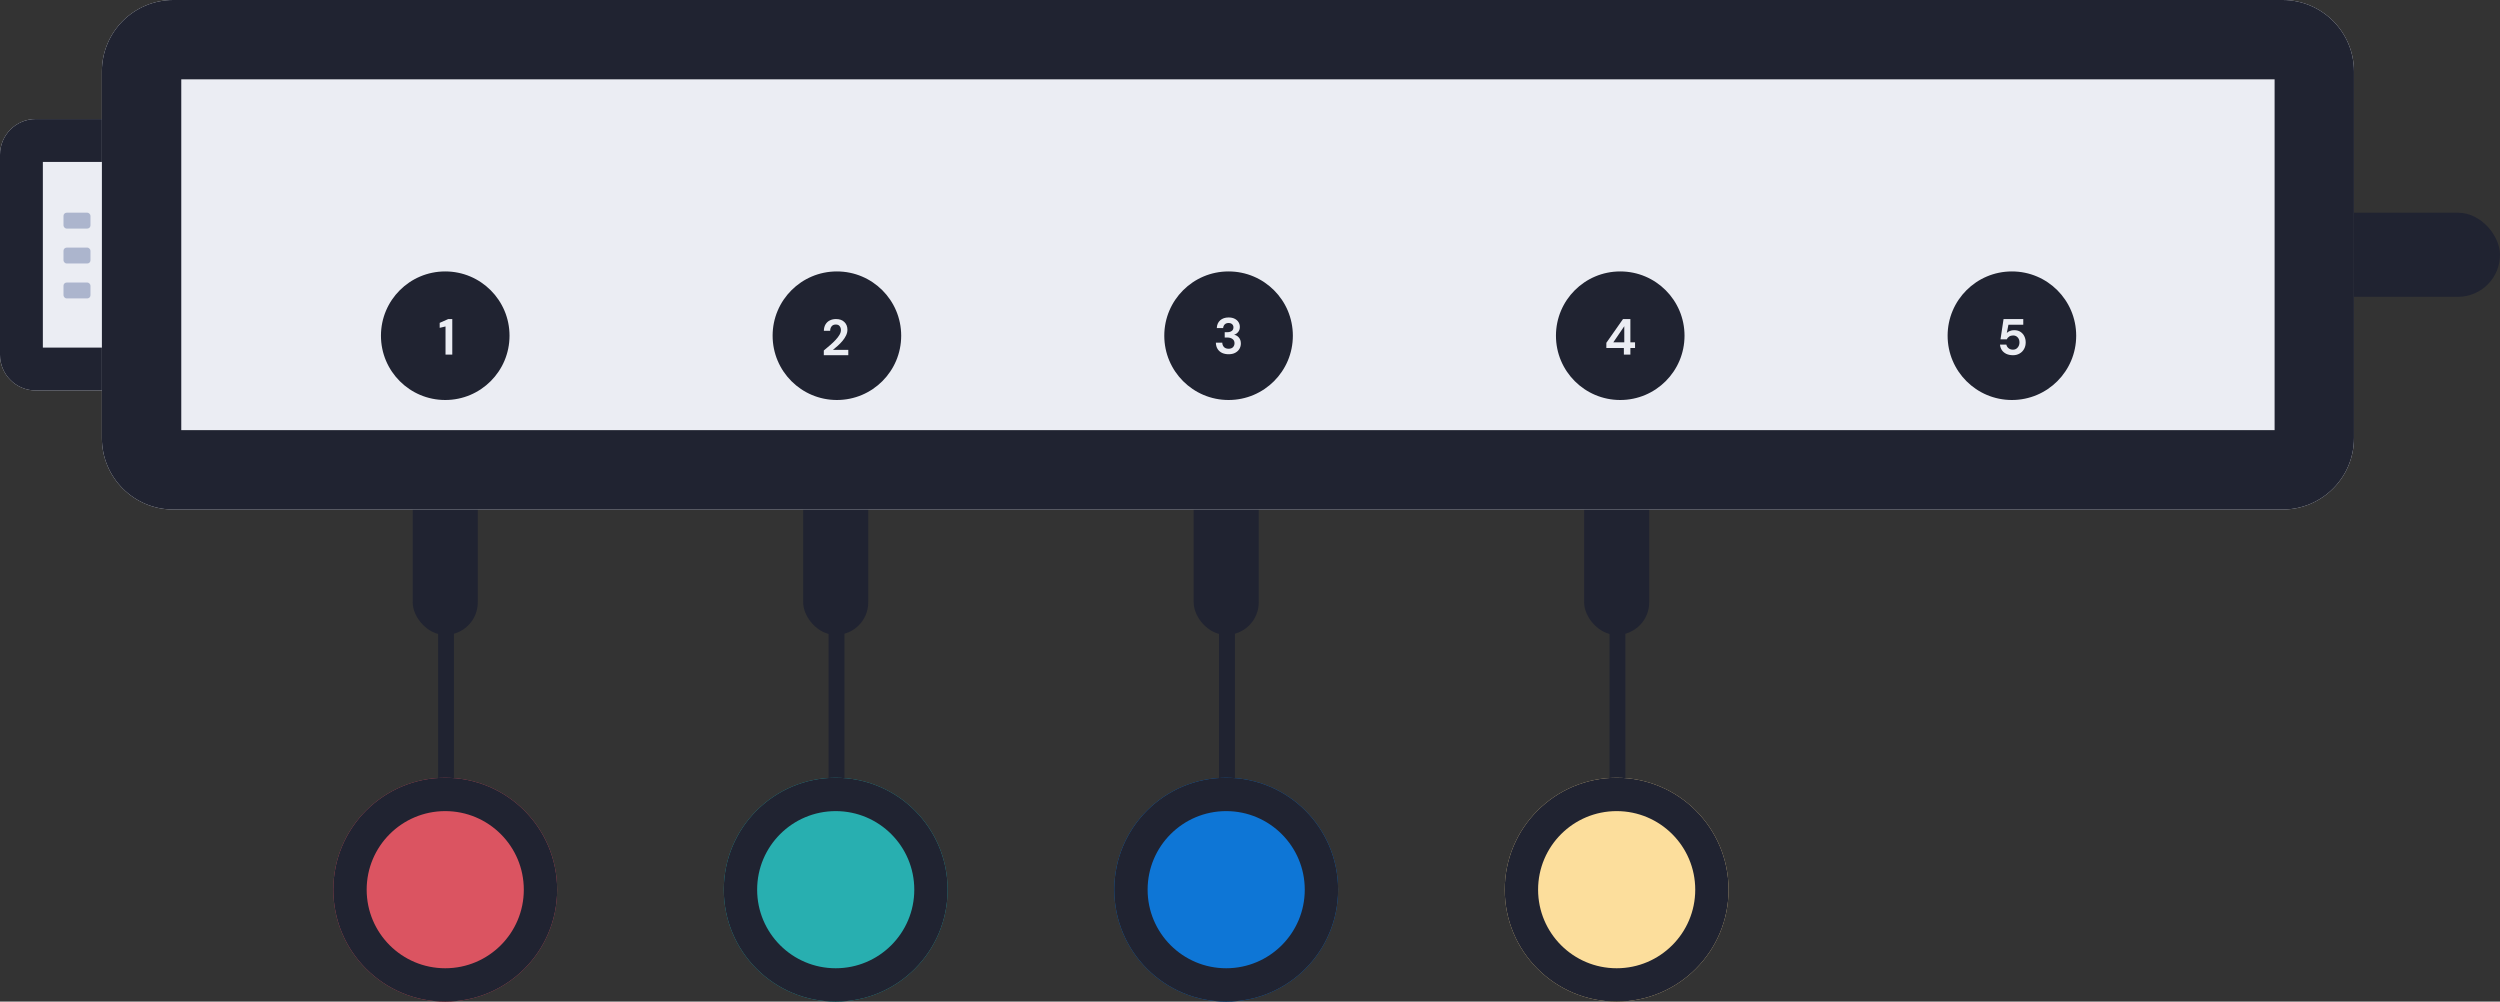 <svg width="1575" height="631" viewBox="0 0 1575 631" fill="none" xmlns="http://www.w3.org/2000/svg">
<rect x="0" y="0" width="1575" height="631" fill="#333333" stroke="none"/>
<path fill-rule="evenodd" clip-rule="evenodd" d="M281 379C283.761 379 286 381.239 286 384V518.5C286 521.261 283.761 523.5 281 523.5C278.239 523.5 276 521.261 276 518.5V384C276 381.239 278.239 379 281 379Z" fill="#202331"/>
<rect x="260" y="232" width="41" height="168" rx="20.5" fill="#202331"/>
<path d="M351 560.5C351 599.436 319.436 631 280.5 631C241.564 631 210 599.436 210 560.5C210 521.564 241.564 490 280.5 490C319.436 490 351 521.564 351 560.5Z" fill="#DB5461"/>
<path fill-rule="evenodd" clip-rule="evenodd" d="M280.5 610C307.838 610 330 587.838 330 560.5C330 533.162 307.838 511 280.5 511C253.162 511 231 533.162 231 560.5C231 587.838 253.162 610 280.5 610ZM280.5 631C319.436 631 351 599.436 351 560.5C351 521.564 319.436 490 280.5 490C241.564 490 210 521.564 210 560.5C210 599.436 241.564 631 280.5 631Z" fill="#202331"/>
<path fill-rule="evenodd" clip-rule="evenodd" d="M527 379C529.761 379 532 381.239 532 384V518.5C532 521.261 529.761 523.5 527 523.5C524.239 523.5 522 521.261 522 518.5V384C522 381.239 524.239 379 527 379Z" fill="#202331"/>
<rect x="506" y="232" width="41" height="168" rx="20.5" fill="#202331"/>
<path d="M597 560.5C597 599.436 565.436 631 526.5 631C487.564 631 456 599.436 456 560.5C456 521.564 487.564 490 526.5 490C565.436 490 597 521.564 597 560.5Z" fill="#28AFB0"/>
<path fill-rule="evenodd" clip-rule="evenodd" d="M526.5 610C553.838 610 576 587.838 576 560.5C576 533.162 553.838 511 526.5 511C499.162 511 477 533.162 477 560.5C477 587.838 499.162 610 526.5 610ZM526.5 631C565.436 631 597 599.436 597 560.5C597 521.564 565.436 490 526.5 490C487.564 490 456 521.564 456 560.5C456 599.436 487.564 631 526.5 631Z" fill="#202331"/>
<path fill-rule="evenodd" clip-rule="evenodd" d="M773 379C775.761 379 778 381.239 778 384V518.5C778 521.261 775.761 523.5 773 523.5C770.239 523.5 768 521.261 768 518.5V384C768 381.239 770.239 379 773 379Z" fill="#202331"/>
<rect x="752" y="232" width="41" height="168" rx="20.5" fill="#202331"/>
<path d="M843 560.5C843 599.436 811.436 631 772.5 631C733.564 631 702 599.436 702 560.5C702 521.564 733.564 490 772.5 490C811.436 490 843 521.564 843 560.5Z" fill="#0E76D6"/>
<path fill-rule="evenodd" clip-rule="evenodd" d="M772.5 610C799.838 610 822 587.838 822 560.5C822 533.162 799.838 511 772.5 511C745.162 511 723 533.162 723 560.5C723 587.838 745.162 610 772.5 610ZM772.5 631C811.436 631 843 599.436 843 560.5C843 521.564 811.436 490 772.5 490C733.564 490 702 521.564 702 560.5C702 599.436 733.564 631 772.5 631Z" fill="#202331"/>
<path fill-rule="evenodd" clip-rule="evenodd" d="M1019 379C1021.76 379 1024 381.239 1024 384V518.5C1024 521.261 1021.76 523.5 1019 523.5C1016.24 523.5 1014 521.261 1014 518.5V384C1014 381.239 1016.24 379 1019 379Z" fill="#202331"/>
<rect x="998" y="232" width="41" height="168" rx="20.5" fill="#202331"/>
<path d="M1089 560.5C1089 599.436 1057.44 631 1018.5 631C979.564 631 948 599.436 948 560.5C948 521.564 979.564 490 1018.5 490C1057.44 490 1089 521.564 1089 560.5Z" fill="#FCDE9C"/>
<path fill-rule="evenodd" clip-rule="evenodd" d="M1018.5 610C1045.84 610 1068 587.838 1068 560.5C1068 533.162 1045.84 511 1018.5 511C991.162 511 969 533.162 969 560.5C969 587.838 991.162 610 1018.5 610ZM1018.5 631C1057.44 631 1089 599.436 1089 560.5C1089 521.564 1057.44 490 1018.5 490C979.564 490 948 521.564 948 560.5C948 599.436 979.564 631 1018.5 631Z" fill="#202331"/>
<rect x="1427" y="134" width="148" height="53" rx="26.5" fill="#202331"/>
<path d="M0 97.5C0 85.074 10.074 75 22.5 75H163.5C175.926 75 186 85.074 186 97.5V223.5C186 235.926 175.926 246 163.5 246H22.5C10.074 246 0 235.926 0 223.5V97.5Z" fill="#EBEDF3"/>
<path fill-rule="evenodd" clip-rule="evenodd" d="M27 102V219H159V102H27ZM22.5 75C10.074 75 0 85.074 0 97.5V223.5C0 235.926 10.074 246 22.5 246H163.5C175.926 246 186 235.926 186 223.5V97.5C186 85.074 175.926 75 163.5 75H22.5Z" fill="#202331"/>
<path d="M64.199 45C64.199 20.147 84.346 0 109.199 0H1438C1462.85 0 1483 20.147 1483 45V276C1483 300.853 1462.85 321 1438 321H109.199C84.346 321 64.199 300.853 64.199 276V45Z" fill="#EBEDF3"/>
<path fill-rule="evenodd" clip-rule="evenodd" d="M114.199 50V271H1433V50H114.199ZM109.199 0C84.346 0 64.199 20.147 64.199 45V276C64.199 300.853 84.346 321 109.199 321H1438C1462.85 321 1483 300.853 1483 276V45C1483 20.147 1462.85 0 1438 0H109.199Z" fill="#202331"/>
<circle cx="280.5" cy="211.5" r="40.5" fill="#202331"/>
<circle cx="527.25" cy="211.5" r="40.5" fill="#202331"/>
<circle cx="774" cy="211.5" r="40.5" fill="#202331"/>
<circle cx="1020.75" cy="211.5" r="40.5" fill="#202331"/>
<circle cx="1267.5" cy="211.5" r="40.5" fill="#202331"/>
<path d="M280.68 223.4V205.672L277 206.536V203.4L282.408 201H284.936V223.4H280.68Z" fill="#EBEDF3"/>
<path d="M519 223.784V220.808C520.365 219.677 521.688 218.557 522.968 217.448C524.269 216.339 525.421 215.24 526.424 214.152C527.448 213.064 528.259 212.008 528.856 210.984C529.475 209.939 529.784 208.925 529.784 207.944C529.784 207.027 529.528 206.216 529.016 205.512C528.525 204.808 527.704 204.456 526.552 204.456C525.379 204.456 524.493 204.84 523.896 205.608C523.299 206.376 523 207.304 523 208.392H519.032C519.075 206.749 519.437 205.384 520.12 204.296C520.803 203.187 521.709 202.365 522.84 201.832C523.971 201.277 525.24 201 526.648 201C528.931 201 530.701 201.629 531.96 202.888C533.24 204.125 533.88 205.736 533.88 207.72C533.88 208.957 533.592 210.163 533.016 211.336C532.461 212.509 531.725 213.64 530.808 214.728C529.891 215.816 528.899 216.84 527.832 217.8C526.765 218.739 525.731 219.613 524.728 220.424H534.424V223.784H519Z" fill="#EBEDF3"/>
<path d="M774.032 223.168C772.56 223.168 771.227 222.912 770.032 222.4C768.837 221.867 767.877 221.056 767.152 219.968C766.427 218.88 766.043 217.515 766 215.872H770.032C770.053 216.96 770.405 217.877 771.088 218.624C771.792 219.349 772.773 219.712 774.032 219.712C775.227 219.712 776.144 219.381 776.784 218.72C777.424 218.059 777.744 217.227 777.744 216.224C777.744 215.051 777.317 214.165 776.464 213.568C775.632 212.949 774.555 212.64 773.232 212.64H771.568V209.28H773.264C774.352 209.28 775.259 209.024 775.984 208.512C776.709 208 777.072 207.243 777.072 206.24C777.072 205.408 776.795 204.747 776.24 204.256C775.707 203.744 774.96 203.488 774 203.488C772.955 203.488 772.133 203.797 771.536 204.416C770.96 205.035 770.64 205.792 770.576 206.688H766.576C766.661 204.619 767.376 202.987 768.72 201.792C770.085 200.597 771.845 200 774 200C775.536 200 776.827 200.277 777.872 200.832C778.939 201.365 779.739 202.08 780.272 202.976C780.827 203.872 781.104 204.864 781.104 205.952C781.104 207.211 780.752 208.277 780.048 209.152C779.365 210.005 778.512 210.581 777.488 210.88C778.747 211.136 779.771 211.755 780.56 212.736C781.349 213.696 781.744 214.912 781.744 216.384C781.744 217.621 781.445 218.752 780.848 219.776C780.251 220.8 779.376 221.621 778.224 222.24C777.093 222.859 775.696 223.168 774.032 223.168Z" fill="#EBEDF3"/>
<path d="M1023.04 223.4V219.24H1012V215.976L1022.5 201H1027.14V215.688H1030.08V219.24H1027.14V223.4H1023.04ZM1016.38 215.688H1023.3V205.512L1016.38 215.688Z" fill="#EBEDF3"/>
<path d="M1268.19 223.784C1266.55 223.784 1265.13 223.496 1263.94 222.92C1262.76 222.344 1261.83 221.555 1261.15 220.552C1260.49 219.528 1260.11 218.376 1260 217.096H1264C1264.19 218.013 1264.66 218.781 1265.41 219.4C1266.15 219.997 1267.08 220.296 1268.19 220.296C1269.39 220.296 1270.36 219.859 1271.1 218.984C1271.87 218.109 1272.26 217.021 1272.26 215.72C1272.26 214.376 1271.87 213.309 1271.1 212.52C1270.36 211.731 1269.41 211.336 1268.26 211.336C1267.3 211.336 1266.46 211.571 1265.76 212.04C1265.06 212.509 1264.55 213.096 1264.26 213.8H1260.32L1262.24 201H1274.66V204.584H1265.31L1264.29 209.768C1264.76 209.256 1265.4 208.84 1266.21 208.52C1267.02 208.179 1267.93 208.008 1268.93 208.008C1270.53 208.008 1271.86 208.371 1272.93 209.096C1273.99 209.8 1274.81 210.739 1275.36 211.912C1275.91 213.064 1276.19 214.323 1276.19 215.688C1276.19 217.245 1275.85 218.632 1275.17 219.848C1274.51 221.064 1273.57 222.024 1272.35 222.728C1271.16 223.432 1269.77 223.784 1268.19 223.784Z" fill="#EBEDF3"/>
<rect x="40" y="134" width="17" height="10" rx="2" fill="#ACB5CD"/>
<rect x="40" y="156" width="17" height="10" rx="2" fill="#ACB5CD"/>
<rect x="40" y="178" width="17" height="10" rx="2" fill="#ACB5CD"/>
</svg>

